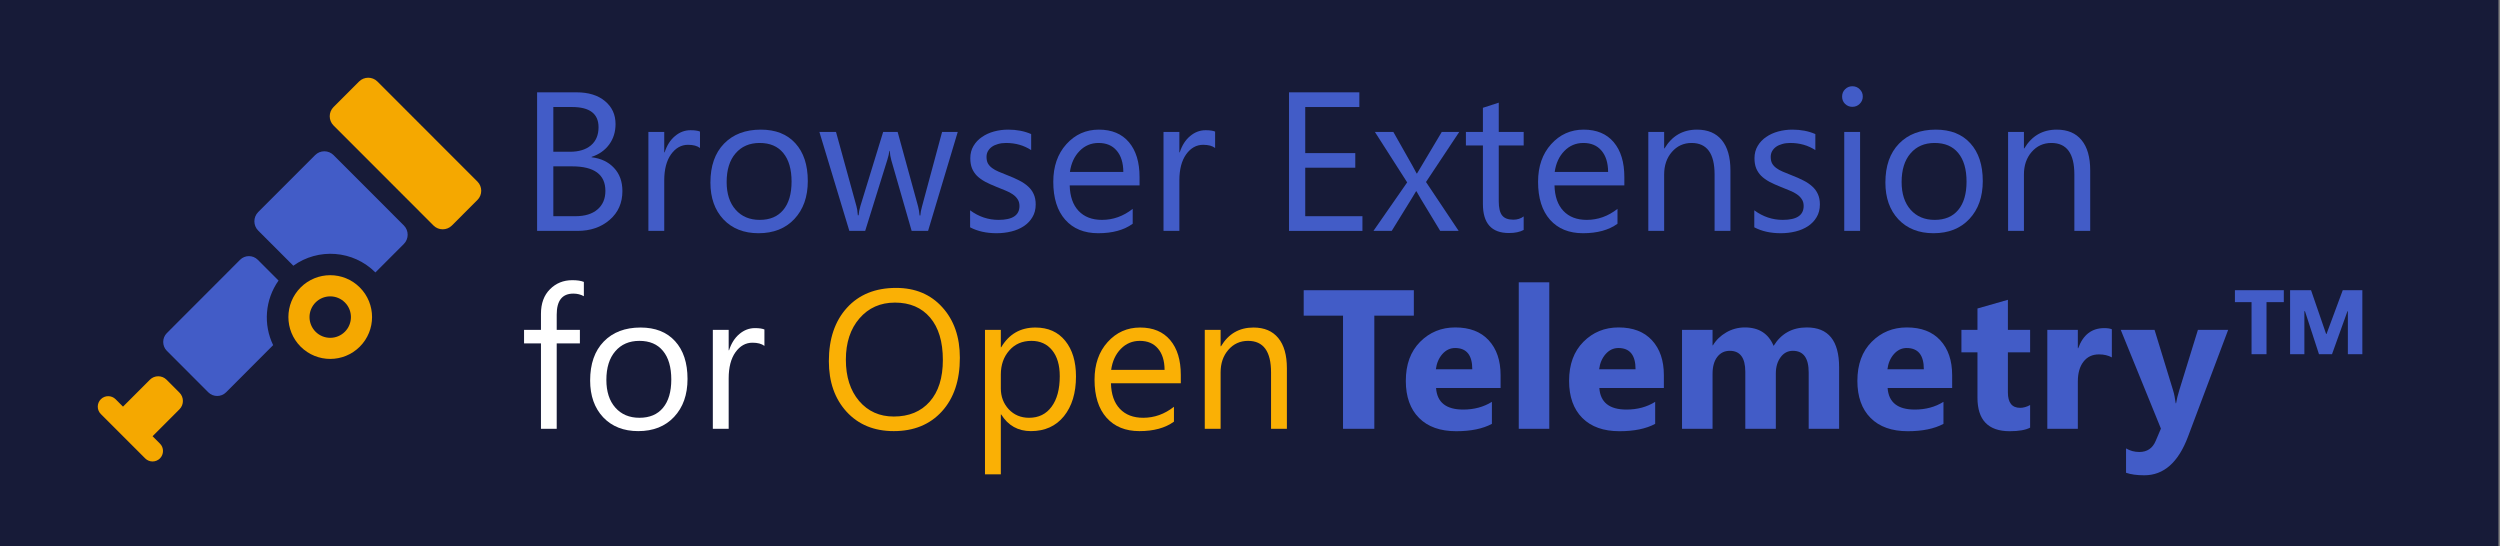 <?xml version="1.0" encoding="UTF-8" standalone="no"?>
<!DOCTYPE svg PUBLIC "-//W3C//DTD SVG 1.1//EN" "http://www.w3.org/Graphics/SVG/1.1/DTD/svg11.dtd">
<svg width="100%" height="100%" viewBox="0 0 947 207" version="1.1" xmlns="http://www.w3.org/2000/svg" xmlns:xlink="http://www.w3.org/1999/xlink" xml:space="preserve" xmlns:serif="http://www.serif.com/" style="fill-rule:evenodd;clip-rule:evenodd;stroke-linejoin:round;stroke-miterlimit:2;">
    <rect x="0" y="0" width="947" height="207" fill="#808080" stroke="none"/>
    <g id="Artboard1" transform="matrix(1.857,0,0,0.41,7.434,0.912)">
        <g>
            <rect x="-4.003" y="-2.225" width="509.65" height="504.857" style="fill:none;"/>
            <g>
                <clipPath id="_clip1">
                    <rect x="-4.003" y="-2.225" width="509.65" height="504.857"/>
                </clipPath>
                <g clip-path="url(#_clip1)">
                    <g>
                        <g transform="matrix(1.125,0,0,2.44,-31.319,-353.966)">
                            <g>
                                <g id="Layer1">
                                    <g>
                                        <rect x="-4.003" y="-2.225" width="509.65" height="504.857" style="fill:rgb(23,27,56);"/>
                                    </g>
                                </g>
                            </g>
                        </g>
                        <g transform="matrix(0.635,0,0,2.878,14.367,62.477)">
                            <path d="M67.648,69.797C62.402,75.047 62.402,83.555 67.648,88.805C72.898,94.051 81.406,94.051 86.652,88.805C91.902,83.555 91.902,75.047 86.652,69.797C81.406,64.551 72.898,64.551 67.648,69.797ZM81.855,84.016C80.608,85.265 78.914,85.967 77.15,85.967C75.386,85.967 73.692,85.265 72.445,84.016C71.198,82.769 70.496,81.076 70.496,79.313C70.496,77.549 71.198,75.856 72.445,74.609C73.692,73.36 75.386,72.658 77.15,72.658C78.914,72.658 80.608,73.36 81.855,74.609C84.453,77.195 84.453,81.418 81.855,84.016ZM86.43,3.672L78.195,11.906C76.592,13.521 76.592,16.166 78.195,17.781L110.344,49.93C111.959,51.533 114.604,51.533 116.219,49.93L124.453,41.695C126.063,40.085 126.063,37.434 124.453,35.825L92.29,3.671C90.679,2.072 88.041,2.072 86.43,3.671L86.43,3.672ZM28.738,108.895C30.19,107.437 30.19,105.043 28.738,103.585L24.555,99.398C23.095,97.947 20.702,97.947 19.242,99.398L10.598,108.047L10.582,108.059L8.211,105.684C6.898,104.371 4.761,104.371 3.461,105.684C2.148,106.996 2.148,109.133 3.461,110.434L17.707,124.676C18.336,125.306 19.19,125.66 20.08,125.66C20.97,125.66 21.824,125.306 22.453,124.676C23.753,123.363 23.766,121.226 22.453,119.93L20.078,117.555L20.094,117.543L28.738,108.895Z" style="fill:rgb(245,168,0);fill-rule:nonzero;"/>
                        </g>
                        <g transform="matrix(0.635,0,0,2.878,14.367,62.477)">
                            <g>
                                <path d="M72.297,27.313L54.004,45.605C52.379,47.23 52.379,49.906 54.004,51.531L65.3,62.824C73.284,57.078 84.48,57.789 91.663,64.977L100.811,55.828C102.433,54.203 102.433,51.531 100.811,49.906L78.22,27.313C77.435,26.527 76.369,26.085 75.259,26.085C74.149,26.085 73.083,26.527 72.298,27.313L72.297,27.313ZM60.55,67.585L53.878,60.913C52.315,59.351 49.753,59.351 48.194,60.913L24.664,84.453C23.112,86.016 23.112,88.577 24.664,90.14L37.995,103.472C39.559,105.025 42.119,105.025 43.683,103.472L58.815,88.315C55.616,81.706 56.19,73.722 60.55,67.585Z" style="fill:rgb(66,92,199);fill-rule:nonzero;"/>
                            </g>
                        </g>
                        <g transform="matrix(1.009,0,0,4.571,38.185,-972.745)">
                            <g>
                                <g>
                                    <g transform="matrix(1,0,0,1,63.099,258.991)">
                                        <path d="M3.672,0L3.672,-28.008L11.641,-28.008C14.063,-28.008 15.983,-27.415 17.402,-26.23C18.822,-25.046 19.531,-23.503 19.531,-21.602C19.531,-20.013 19.102,-18.633 18.242,-17.461C17.383,-16.289 16.198,-15.456 14.688,-14.961L14.688,-14.883C16.576,-14.661 18.086,-13.945 19.219,-12.734C20.352,-11.536 20.918,-9.974 20.918,-8.047C20.918,-5.651 20.059,-3.711 18.34,-2.227C16.621,-0.742 14.453,0 11.836,0L3.672,0ZM6.953,-25.039L6.953,-15.996L10.313,-15.996C12.109,-15.996 13.522,-16.426 14.551,-17.285C15.579,-18.158 16.094,-19.382 16.094,-20.957C16.094,-23.678 14.303,-25.039 10.723,-25.039L6.953,-25.039ZM6.953,-13.047L6.953,-2.969L11.406,-2.969C13.333,-2.969 14.824,-3.424 15.879,-4.336C16.947,-5.247 17.48,-6.497 17.48,-8.086C17.48,-11.393 15.228,-13.047 10.723,-13.047L6.953,-13.047Z" style="fill:rgb(66,92,199);"/>
                                    </g>
                                    <g transform="matrix(1,0,0,1,63.099,258.991)">
                                        <path d="M36.602,-16.758C36.042,-17.188 35.234,-17.402 34.18,-17.402C32.813,-17.402 31.667,-16.758 30.742,-15.469C29.831,-14.18 29.375,-12.422 29.375,-10.195L29.375,0L26.172,0L26.172,-20L29.375,-20L29.375,-15.879L29.453,-15.879C29.909,-17.285 30.605,-18.379 31.543,-19.16C32.48,-19.954 33.529,-20.352 34.688,-20.352C35.521,-20.352 36.159,-20.26 36.602,-20.078L36.602,-16.758Z" style="fill:rgb(66,92,199);"/>
                                    </g>
                                    <g transform="matrix(1,0,0,1,63.099,258.991)">
                                        <path d="M48.438,0.469C45.482,0.469 43.118,-0.462 41.348,-2.324C39.59,-4.199 38.711,-6.68 38.711,-9.766C38.711,-13.125 39.629,-15.749 41.465,-17.637C43.301,-19.525 45.781,-20.469 48.906,-20.469C51.888,-20.469 54.212,-19.551 55.879,-17.715C57.559,-15.879 58.398,-13.333 58.398,-10.078C58.398,-6.888 57.493,-4.329 55.684,-2.402C53.887,-0.488 51.471,0.469 48.438,0.469ZM48.672,-17.773C46.615,-17.773 44.987,-17.07 43.789,-15.664C42.591,-14.271 41.992,-12.344 41.992,-9.883C41.992,-7.513 42.598,-5.645 43.809,-4.277C45.02,-2.91 46.641,-2.227 48.672,-2.227C50.742,-2.227 52.331,-2.897 53.438,-4.238C54.557,-5.579 55.117,-7.487 55.117,-9.961C55.117,-12.461 54.557,-14.388 53.438,-15.742C52.331,-17.096 50.742,-17.773 48.672,-17.773Z" style="fill:rgb(66,92,199);"/>
                                    </g>
                                    <g transform="matrix(1,0,0,1,123.372,258.991)">
                                        <path d="M28.438,-20L22.441,0L19.121,0L15,-14.316C14.844,-14.863 14.74,-15.482 14.688,-16.172L14.609,-16.172C14.57,-15.703 14.434,-15.098 14.199,-14.355L9.727,0L6.523,0L0.469,-20L3.828,-20L7.969,-4.961C8.099,-4.505 8.19,-3.906 8.242,-3.164L8.398,-3.164C8.438,-3.737 8.555,-4.349 8.75,-5L13.359,-20L16.289,-20L20.43,-4.922C20.56,-4.44 20.658,-3.841 20.723,-3.125L20.879,-3.125C20.905,-3.633 21.016,-4.232 21.211,-4.922L25.273,-20L28.438,-20Z" style="fill:rgb(66,92,199);"/>
                                    </g>
                                    <g transform="matrix(1,0,0,1,123.372,258.991)">
                                        <path d="M30.938,-0.723L30.938,-4.16C32.682,-2.871 34.603,-2.227 36.699,-2.227C39.512,-2.227 40.918,-3.164 40.918,-5.039C40.918,-5.573 40.794,-6.022 40.547,-6.387C40.313,-6.764 39.987,-7.096 39.57,-7.383C39.167,-7.669 38.685,-7.923 38.125,-8.145C37.578,-8.379 36.986,-8.62 36.348,-8.867C35.462,-9.219 34.681,-9.57 34.004,-9.922C33.34,-10.286 32.78,-10.69 32.324,-11.133C31.882,-11.589 31.543,-12.103 31.309,-12.676C31.087,-13.249 30.977,-13.919 30.977,-14.688C30.977,-15.625 31.191,-16.452 31.621,-17.168C32.051,-17.897 32.624,-18.503 33.34,-18.984C34.056,-19.479 34.87,-19.85 35.781,-20.098C36.706,-20.345 37.656,-20.469 38.633,-20.469C40.365,-20.469 41.914,-20.169 43.281,-19.57L43.281,-16.328C41.81,-17.292 40.117,-17.773 38.203,-17.773C37.604,-17.773 37.064,-17.702 36.582,-17.559C36.1,-17.428 35.684,-17.24 35.332,-16.992C34.993,-16.745 34.727,-16.445 34.531,-16.094C34.349,-15.755 34.258,-15.378 34.258,-14.961C34.258,-14.44 34.349,-14.004 34.531,-13.652C34.727,-13.301 35.007,-12.988 35.371,-12.715C35.736,-12.441 36.178,-12.194 36.699,-11.973C37.22,-11.751 37.813,-11.51 38.477,-11.25C39.362,-10.911 40.156,-10.56 40.859,-10.195C41.563,-9.844 42.161,-9.44 42.656,-8.984C43.151,-8.542 43.529,-8.027 43.789,-7.441C44.063,-6.855 44.199,-6.159 44.199,-5.352C44.199,-4.362 43.978,-3.503 43.535,-2.773C43.105,-2.044 42.526,-1.439 41.797,-0.957C41.068,-0.475 40.228,-0.117 39.277,0.117C38.327,0.352 37.331,0.469 36.289,0.469C34.232,0.469 32.448,0.072 30.938,-0.723Z" style="fill:rgb(66,92,199);"/>
                                    </g>
                                    <g transform="matrix(1,0,0,1,123.372,258.991)">
                                        <path d="M65.195,-9.199L51.074,-9.199C51.126,-6.973 51.725,-5.254 52.871,-4.043C54.017,-2.832 55.592,-2.227 57.598,-2.227C59.85,-2.227 61.921,-2.969 63.809,-4.453L63.809,-1.445C62.051,-0.169 59.727,0.469 56.836,0.469C54.01,0.469 51.79,-0.436 50.176,-2.246C48.561,-4.069 47.754,-6.628 47.754,-9.922C47.754,-13.034 48.633,-15.566 50.391,-17.52C52.161,-19.486 54.355,-20.469 56.973,-20.469C59.59,-20.469 61.615,-19.622 63.047,-17.93C64.479,-16.237 65.195,-13.887 65.195,-10.879L65.195,-9.199ZM61.914,-11.914C61.901,-13.763 61.452,-15.202 60.566,-16.23C59.694,-17.259 58.477,-17.773 56.914,-17.773C55.404,-17.773 54.121,-17.233 53.066,-16.152C52.012,-15.072 51.361,-13.659 51.113,-11.914L61.914,-11.914Z" style="fill:rgb(66,92,199);"/>
                                    </g>
                                    <g transform="matrix(1,0,0,1,123.372,258.991)">
                                        <path d="M80.469,-16.758C79.909,-17.188 79.102,-17.402 78.047,-17.402C76.68,-17.402 75.534,-16.758 74.609,-15.469C73.698,-14.18 73.242,-12.422 73.242,-10.195L73.242,0L70.039,0L70.039,-20L73.242,-20L73.242,-15.879L73.32,-15.879C73.776,-17.285 74.473,-18.379 75.41,-19.16C76.348,-19.954 77.396,-20.352 78.555,-20.352C79.388,-20.352 80.026,-20.26 80.469,-20.078L80.469,-16.758Z" style="fill:rgb(66,92,199);"/>
                                    </g>
                                </g>
                            </g>
                            <g>
                                <g>
                                    <g transform="matrix(1,0,0,1,215.11,258.991)">
                                        <path d="M18.516,0L3.672,0L3.672,-28.008L17.891,-28.008L17.891,-25.039L6.953,-25.039L6.953,-15.723L17.07,-15.723L17.07,-12.773L6.953,-12.773L6.953,-2.969L18.516,-2.969L18.516,0Z" style="fill:rgb(66,92,199);"/>
                                    </g>
                                    <g transform="matrix(1,0,0,1,215.11,258.991)">
                                        <path d="M38.086,-20L31.367,-9.883L37.969,0L34.238,0L30.313,-6.484C30.065,-6.888 29.772,-7.396 29.434,-8.008L29.355,-8.008C29.29,-7.891 28.984,-7.383 28.438,-6.484L24.434,0L20.742,0L27.559,-9.805L21.035,-20L24.766,-20L28.633,-13.164C28.919,-12.656 29.199,-12.135 29.473,-11.602L29.551,-11.602L34.551,-20L38.086,-20Z" style="fill:rgb(66,92,199);"/>
                                    </g>
                                    <g transform="matrix(1,0,0,1,215.11,258.991)">
                                        <path d="M51.113,-0.195C50.358,0.221 49.362,0.43 48.125,0.43C44.622,0.43 42.871,-1.523 42.871,-5.43L42.871,-17.266L39.434,-17.266L39.434,-20L42.871,-20L42.871,-24.883L46.074,-25.918L46.074,-20L51.113,-20L51.113,-17.266L46.074,-17.266L46.074,-5.996C46.074,-4.655 46.302,-3.698 46.758,-3.125C47.214,-2.552 47.969,-2.266 49.023,-2.266C49.831,-2.266 50.527,-2.487 51.113,-2.93L51.113,-0.195Z" style="fill:rgb(66,92,199);"/>
                                    </g>
                                    <g transform="matrix(1,0,0,1,215.11,258.991)">
                                        <path d="M71.465,-9.199L57.344,-9.199C57.396,-6.973 57.995,-5.254 59.141,-4.043C60.286,-2.832 61.862,-2.227 63.867,-2.227C66.12,-2.227 68.19,-2.969 70.078,-4.453L70.078,-1.445C68.32,-0.169 65.996,0.469 63.105,0.469C60.28,0.469 58.06,-0.436 56.445,-2.246C54.831,-4.069 54.023,-6.628 54.023,-9.922C54.023,-13.034 54.902,-15.566 56.66,-17.52C58.431,-19.486 60.625,-20.469 63.242,-20.469C65.859,-20.469 67.884,-19.622 69.316,-17.93C70.749,-16.237 71.465,-13.887 71.465,-10.879L71.465,-9.199ZM68.184,-11.914C68.171,-13.763 67.721,-15.202 66.836,-16.23C65.964,-17.259 64.746,-17.773 63.184,-17.773C61.673,-17.773 60.391,-17.233 59.336,-16.152C58.281,-15.072 57.63,-13.659 57.383,-11.914L68.184,-11.914Z" style="fill:rgb(66,92,199);"/>
                                    </g>
                                    <g transform="matrix(1,0,0,1,288.177,258.991)">
                                        <path d="M19.844,0L16.641,0L16.641,-11.406C16.641,-15.651 15.091,-17.773 11.992,-17.773C10.391,-17.773 9.063,-17.168 8.008,-15.957C6.966,-14.759 6.445,-13.242 6.445,-11.406L6.445,0L3.242,0L3.242,-20L6.445,-20L6.445,-16.68L6.523,-16.68C8.034,-19.206 10.221,-20.469 13.086,-20.469C15.273,-20.469 16.947,-19.759 18.105,-18.34C19.264,-16.934 19.844,-14.896 19.844,-12.227L19.844,0Z" style="fill:rgb(66,92,199);"/>
                                    </g>
                                    <g transform="matrix(1,0,0,1,288.177,258.991)">
                                        <path d="M24.668,-0.723L24.668,-4.16C26.413,-2.871 28.333,-2.227 30.43,-2.227C33.242,-2.227 34.648,-3.164 34.648,-5.039C34.648,-5.573 34.525,-6.022 34.277,-6.387C34.043,-6.764 33.717,-7.096 33.301,-7.383C32.897,-7.669 32.415,-7.923 31.855,-8.145C31.309,-8.379 30.716,-8.62 30.078,-8.867C29.193,-9.219 28.411,-9.57 27.734,-9.922C27.07,-10.286 26.51,-10.69 26.055,-11.133C25.612,-11.589 25.273,-12.103 25.039,-12.676C24.818,-13.249 24.707,-13.919 24.707,-14.688C24.707,-15.625 24.922,-16.452 25.352,-17.168C25.781,-17.897 26.354,-18.503 27.07,-18.984C27.786,-19.479 28.6,-19.85 29.512,-20.098C30.436,-20.345 31.387,-20.469 32.363,-20.469C34.095,-20.469 35.645,-20.169 37.012,-19.57L37.012,-16.328C35.54,-17.292 33.848,-17.773 31.934,-17.773C31.335,-17.773 30.794,-17.702 30.313,-17.559C29.831,-17.428 29.414,-17.24 29.063,-16.992C28.724,-16.745 28.457,-16.445 28.262,-16.094C28.079,-15.755 27.988,-15.378 27.988,-14.961C27.988,-14.44 28.079,-14.004 28.262,-13.652C28.457,-13.301 28.737,-12.988 29.102,-12.715C29.466,-12.441 29.909,-12.194 30.43,-11.973C30.951,-11.751 31.543,-11.51 32.207,-11.25C33.092,-10.911 33.887,-10.56 34.59,-10.195C35.293,-9.844 35.892,-9.44 36.387,-8.984C36.882,-8.542 37.259,-8.027 37.52,-7.441C37.793,-6.855 37.93,-6.159 37.93,-5.352C37.93,-4.362 37.708,-3.503 37.266,-2.773C36.836,-2.044 36.257,-1.439 35.527,-0.957C34.798,-0.475 33.958,-0.117 33.008,0.117C32.057,0.352 31.061,0.469 30.02,0.469C27.962,0.469 26.178,0.072 24.668,-0.723Z" style="fill:rgb(66,92,199);"/>
                                    </g>
                                    <g transform="matrix(1,0,0,1,288.177,258.991)">
                                        <path d="M44.492,-25.078C43.919,-25.078 43.431,-25.273 43.027,-25.664C42.624,-26.055 42.422,-26.549 42.422,-27.148C42.422,-27.747 42.624,-28.242 43.027,-28.633C43.431,-29.036 43.919,-29.238 44.492,-29.238C45.078,-29.238 45.573,-29.036 45.977,-28.633C46.393,-28.242 46.602,-27.747 46.602,-27.148C46.602,-26.576 46.393,-26.087 45.977,-25.684C45.573,-25.28 45.078,-25.078 44.492,-25.078ZM46.055,0L42.852,0L42.852,-20L46.055,-20L46.055,0Z" style="fill:rgb(66,92,199);"/>
                                    </g>
                                    <g transform="matrix(1,0,0,1,288.177,258.991)">
                                        <path d="M60.898,0.469C57.943,0.469 55.579,-0.462 53.809,-2.324C52.051,-4.199 51.172,-6.68 51.172,-9.766C51.172,-13.125 52.09,-15.749 53.926,-17.637C55.762,-19.525 58.242,-20.469 61.367,-20.469C64.349,-20.469 66.673,-19.551 68.34,-17.715C70.02,-15.879 70.859,-13.333 70.859,-10.078C70.859,-6.888 69.954,-4.329 68.145,-2.402C66.348,-0.488 63.932,0.469 60.898,0.469ZM61.133,-17.773C59.076,-17.773 57.448,-17.07 56.25,-15.664C55.052,-14.271 54.453,-12.344 54.453,-9.883C54.453,-7.513 55.059,-5.645 56.27,-4.277C57.48,-2.91 59.102,-2.227 61.133,-2.227C63.203,-2.227 64.792,-2.897 65.898,-4.238C67.018,-5.579 67.578,-7.487 67.578,-9.961C67.578,-12.461 67.018,-14.388 65.898,-15.742C64.792,-17.096 63.203,-17.773 61.133,-17.773Z" style="fill:rgb(66,92,199);"/>
                                    </g>
                                    <g transform="matrix(1,0,0,1,288.177,258.991)">
                                        <path d="M92.578,0L89.375,0L89.375,-11.406C89.375,-15.651 87.826,-17.773 84.727,-17.773C83.125,-17.773 81.797,-17.168 80.742,-15.957C79.701,-14.759 79.18,-13.242 79.18,-11.406L79.18,0L75.977,0L75.977,-20L79.18,-20L79.18,-16.68L79.258,-16.68C80.768,-19.206 82.956,-20.469 85.82,-20.469C88.008,-20.469 89.681,-19.759 90.84,-18.34C91.999,-16.934 92.578,-14.896 92.578,-12.227L92.578,0Z" style="fill:rgb(66,92,199);"/>
                                    </g>
                                </g>
                            </g>
                            <g transform="matrix(1,0,0,1,63.099,298.991)">
                                <path d="M13.125,-26.797C12.5,-27.148 11.79,-27.324 10.996,-27.324C8.757,-27.324 7.637,-25.911 7.637,-23.086L7.637,-20L12.324,-20L12.324,-17.266L7.637,-17.266L7.637,0L4.453,0L4.453,-17.266L1.035,-17.266L1.035,-20L4.453,-20L4.453,-23.242C4.453,-25.339 5.059,-26.992 6.27,-28.203C7.48,-29.427 8.991,-30.039 10.801,-30.039C11.777,-30.039 12.552,-29.922 13.125,-29.688L13.125,-26.797Z" style="fill:white;fill-rule:nonzero;"/>
                                <path d="M24.121,0.469C21.165,0.469 18.802,-0.462 17.031,-2.324C15.273,-4.199 14.395,-6.68 14.395,-9.766C14.395,-13.125 15.313,-15.749 17.148,-17.637C18.984,-19.525 21.465,-20.469 24.59,-20.469C27.572,-20.469 29.896,-19.551 31.563,-17.715C33.242,-15.879 34.082,-13.333 34.082,-10.078C34.082,-6.888 33.177,-4.329 31.367,-2.402C29.57,-0.488 27.155,0.469 24.121,0.469ZM24.355,-17.773C22.298,-17.773 20.671,-17.07 19.473,-15.664C18.275,-14.271 17.676,-12.344 17.676,-9.883C17.676,-7.513 18.281,-5.645 19.492,-4.277C20.703,-2.91 22.324,-2.227 24.355,-2.227C26.426,-2.227 28.014,-2.897 29.121,-4.238C30.241,-5.579 30.801,-7.487 30.801,-9.961C30.801,-12.461 30.241,-14.388 29.121,-15.742C28.014,-17.096 26.426,-17.773 24.355,-17.773Z" style="fill:white;fill-rule:nonzero;"/>
                                <path d="M49.629,-16.758C49.069,-17.188 48.262,-17.402 47.207,-17.402C45.84,-17.402 44.694,-16.758 43.77,-15.469C42.858,-14.18 42.402,-12.422 42.402,-10.195L42.402,0L39.199,0L39.199,-20L42.402,-20L42.402,-15.879L42.48,-15.879C42.936,-17.285 43.633,-18.379 44.57,-19.16C45.508,-19.954 46.556,-20.352 47.715,-20.352C48.548,-20.352 49.186,-20.26 49.629,-20.078L49.629,-16.758Z" style="fill:white;fill-rule:nonzero;"/>
                            </g>
                            <g transform="matrix(1,0,0,1,123.919,298.991)">
                                <g>
                                    <path d="M14.961,0.469C10.99,0.469 7.806,-0.84 5.41,-3.457C3.027,-6.074 1.836,-9.479 1.836,-13.672C1.836,-18.177 3.053,-21.771 5.488,-24.453C7.923,-27.135 11.237,-28.477 15.43,-28.477C19.297,-28.477 22.409,-27.174 24.766,-24.57C27.135,-21.966 28.32,-18.561 28.32,-14.355C28.32,-9.785 27.109,-6.172 24.688,-3.516C22.266,-0.859 19.023,0.469 14.961,0.469ZM15.195,-25.508C12.253,-25.508 9.863,-24.447 8.027,-22.324C6.191,-20.202 5.273,-17.415 5.273,-13.965C5.273,-10.514 6.165,-7.734 7.949,-5.625C9.746,-3.529 12.083,-2.48 14.961,-2.48C18.034,-2.48 20.456,-3.483 22.227,-5.488C23.997,-7.493 24.883,-10.299 24.883,-13.906C24.883,-17.604 24.023,-20.462 22.305,-22.48C20.586,-24.499 18.216,-25.508 15.195,-25.508Z" style="fill:rgb(250,176,5);fill-rule:nonzero;"/>
                                    <path d="M36.68,-2.891L36.602,-2.891L36.602,9.199L33.398,9.199L33.398,-20L36.602,-20L36.602,-16.484L36.68,-16.484C38.255,-19.141 40.56,-20.469 43.594,-20.469C46.172,-20.469 48.184,-19.57 49.629,-17.773C51.074,-15.99 51.797,-13.594 51.797,-10.586C51.797,-7.24 50.983,-4.557 49.355,-2.539C47.728,-0.534 45.501,0.469 42.676,0.469C40.085,0.469 38.086,-0.651 36.68,-2.891ZM36.602,-10.957L36.602,-8.164C36.602,-6.51 37.135,-5.104 38.203,-3.945C39.284,-2.799 40.651,-2.227 42.305,-2.227C44.245,-2.227 45.762,-2.969 46.855,-4.453C47.962,-5.938 48.516,-8.001 48.516,-10.645C48.516,-12.871 48.001,-14.616 46.973,-15.879C45.944,-17.142 44.551,-17.773 42.793,-17.773C40.931,-17.773 39.434,-17.122 38.301,-15.82C37.168,-14.531 36.602,-12.91 36.602,-10.957Z" style="fill:rgb(250,176,5);fill-rule:nonzero;"/>
                                    <path d="M72.988,-9.199L58.867,-9.199C58.919,-6.973 59.518,-5.254 60.664,-4.043C61.81,-2.832 63.385,-2.227 65.391,-2.227C67.643,-2.227 69.714,-2.969 71.602,-4.453L71.602,-1.445C69.844,-0.169 67.52,0.469 64.629,0.469C61.803,0.469 59.583,-0.436 57.969,-2.246C56.354,-4.069 55.547,-6.628 55.547,-9.922C55.547,-13.034 56.426,-15.566 58.184,-17.52C59.954,-19.486 62.148,-20.469 64.766,-20.469C67.383,-20.469 69.408,-19.622 70.84,-17.93C72.272,-16.237 72.988,-13.887 72.988,-10.879L72.988,-9.199ZM69.707,-11.914C69.694,-13.763 69.245,-15.202 68.359,-16.23C67.487,-17.259 66.27,-17.773 64.707,-17.773C63.197,-17.773 61.914,-17.233 60.859,-16.152C59.805,-15.072 59.154,-13.659 58.906,-11.914L69.707,-11.914Z" style="fill:rgb(250,176,5);fill-rule:nonzero;"/>
                                    <path d="M94.434,0L91.23,0L91.23,-11.406C91.23,-15.651 89.681,-17.773 86.582,-17.773C84.98,-17.773 83.652,-17.168 82.598,-15.957C81.556,-14.759 81.035,-13.242 81.035,-11.406L81.035,0L77.832,0L77.832,-20L81.035,-20L81.035,-16.68L81.113,-16.68C82.624,-19.206 84.811,-20.469 87.676,-20.469C89.863,-20.469 91.536,-19.759 92.695,-18.34C93.854,-16.934 94.434,-14.896 94.434,-12.227L94.434,0Z" style="fill:rgb(250,176,5);fill-rule:nonzero;"/>
                                </g>
                            </g>
                            <g>
                                <g transform="matrix(1,0,0,1,221.146,298.991)">
                                    <path d="M22.871,-22.871L14.883,-22.871L14.883,0L8.555,0L8.555,-22.871L0.605,-22.871L0.605,-28.008L22.871,-28.008L22.871,-22.871Z" style="fill:rgb(66,92,199);"/>
                                </g>
                                <g transform="matrix(1,0,0,1,240.989,298.991)">
                                    <path d="M20.566,-8.242L7.52,-8.242C7.728,-5.339 9.557,-3.887 13.008,-3.887C15.208,-3.887 17.142,-4.408 18.809,-5.449L18.809,-0.996C16.96,-0.007 14.557,0.488 11.602,0.488C8.372,0.488 5.866,-0.404 4.082,-2.188C2.298,-3.984 1.406,-6.484 1.406,-9.688C1.406,-13.008 2.37,-15.638 4.297,-17.578C6.224,-19.518 8.594,-20.488 11.406,-20.488C14.323,-20.488 16.576,-19.622 18.164,-17.891C19.766,-16.159 20.566,-13.809 20.566,-10.84L20.566,-8.242ZM14.844,-12.031C14.844,-14.896 13.685,-16.328 11.367,-16.328C10.378,-16.328 9.518,-15.918 8.789,-15.098C8.073,-14.277 7.637,-13.255 7.48,-12.031L14.844,-12.031Z" style="fill:rgb(66,92,199);"/>
                                </g>
                                <g transform="matrix(1,0,0,1,240.989,298.991)">
                                    <rect x="24.239" y="-29.609" width="6.172" height="29.609" style="fill:rgb(66,92,199);"/>
                                </g>
                                <g transform="matrix(1,0,0,1,240.989,298.991)">
                                    <path d="M53.575,-8.242L40.528,-8.242C40.736,-5.339 42.565,-3.887 46.016,-3.887C48.217,-3.887 50.15,-4.408 51.817,-5.449L51.817,-0.996C49.968,-0.007 47.565,0.488 44.61,0.488C41.381,0.488 38.874,-0.404 37.09,-2.188C35.306,-3.984 34.414,-6.484 34.414,-9.688C34.414,-13.008 35.378,-15.638 37.305,-17.578C39.232,-19.518 41.602,-20.488 44.414,-20.488C47.331,-20.488 49.584,-19.622 51.172,-17.891C52.774,-16.159 53.575,-13.809 53.575,-10.84L53.575,-8.242ZM47.852,-12.031C47.852,-14.896 46.693,-16.328 44.375,-16.328C43.386,-16.328 42.526,-15.918 41.797,-15.098C41.081,-14.277 40.645,-13.255 40.489,-12.031L47.852,-12.031Z" style="fill:rgb(66,92,199);"/>
                                </g>
                                <g transform="matrix(1,0,0,1,240.989,298.991)">
                                    <path d="M89.004,0L82.852,0L82.852,-11.406C82.852,-14.31 81.784,-15.762 79.649,-15.762C78.633,-15.762 77.806,-15.326 77.168,-14.453C76.53,-13.581 76.211,-12.493 76.211,-11.191L76.211,0L70.039,0L70.039,-11.523C70.039,-14.349 68.991,-15.762 66.895,-15.762C65.84,-15.762 64.994,-15.345 64.356,-14.512C63.731,-13.678 63.418,-12.546 63.418,-11.113L63.418,0L57.246,0L57.246,-20L63.418,-20L63.418,-16.875L63.496,-16.875C64.134,-17.943 65.026,-18.809 66.172,-19.473C67.331,-20.15 68.594,-20.488 69.961,-20.488C72.787,-20.488 74.72,-19.245 75.762,-16.758C77.286,-19.245 79.525,-20.488 82.481,-20.488C86.83,-20.488 89.004,-17.806 89.004,-12.441L89.004,0Z" style="fill:rgb(66,92,199);"/>
                                </g>
                                <g transform="matrix(1,0,0,1,240.989,298.991)">
                                    <path d="M111.856,-8.242L98.809,-8.242C99.017,-5.339 100.847,-3.887 104.297,-3.887C106.498,-3.887 108.431,-4.408 110.098,-5.449L110.098,-0.996C108.249,-0.007 105.847,0.488 102.891,0.488C99.662,0.488 97.155,-0.404 95.371,-2.188C93.588,-3.984 92.696,-6.484 92.696,-9.688C92.696,-13.008 93.659,-15.638 95.586,-17.578C97.513,-19.518 99.883,-20.488 102.696,-20.488C105.612,-20.488 107.865,-19.622 109.453,-17.891C111.055,-16.159 111.856,-13.809 111.856,-10.84L111.856,-8.242ZM106.133,-12.031C106.133,-14.896 104.974,-16.328 102.657,-16.328C101.667,-16.328 100.808,-15.918 100.078,-15.098C99.362,-14.277 98.926,-13.255 98.77,-12.031L106.133,-12.031Z" style="fill:rgb(66,92,199);"/>
                                </g>
                                <g transform="matrix(1,0,0,1,240.989,298.991)">
                                    <path d="M127.618,-0.234C126.706,0.247 125.332,0.488 123.496,0.488C119.148,0.488 116.973,-1.771 116.973,-6.289L116.973,-15.449L113.731,-15.449L113.731,-20L116.973,-20L116.973,-24.316L123.125,-26.074L123.125,-20L127.618,-20L127.618,-15.449L123.125,-15.449L123.125,-7.363C123.125,-5.28 123.952,-4.238 125.606,-4.238C126.257,-4.238 126.927,-4.427 127.618,-4.805L127.618,-0.234Z" style="fill:rgb(66,92,199);"/>
                                </g>
                                <g transform="matrix(1,0,0,1,240.989,298.991)">
                                    <path d="M144.141,-14.434C143.399,-14.837 142.533,-15.039 141.543,-15.039C140.202,-15.039 139.154,-14.544 138.399,-13.555C137.644,-12.578 137.266,-11.243 137.266,-9.551L137.266,0L131.094,0L131.094,-20L137.266,-20L137.266,-16.289L137.344,-16.289C138.321,-18.997 140.079,-20.352 142.618,-20.352C143.269,-20.352 143.776,-20.273 144.141,-20.117L144.141,-14.434Z" style="fill:rgb(66,92,199);"/>
                                </g>
                                <g transform="matrix(1,0,0,1,387.005,298.991)">
                                    <path d="M21.641,-20L13.516,1.602C11.563,6.797 8.62,9.395 4.688,9.395C3.19,9.395 1.96,9.225 0.996,8.887L0.996,3.965C1.816,4.447 2.708,4.688 3.672,4.688C5.26,4.688 6.367,3.939 6.992,2.441L8.047,-0.039L-0.078,-20L6.758,-20L10.488,-7.832C10.723,-7.077 10.905,-6.185 11.035,-5.156L11.113,-5.156C11.23,-5.911 11.445,-6.79 11.758,-7.793L15.527,-20L21.641,-20Z" style="fill:rgb(66,92,199);"/>
                                </g>
                                <g transform="matrix(1,0,0,1,387.005,298.991)">
                                    <path d="M48.769,-15.078L45.839,-15.078L45.839,-23.77L45.761,-23.77L42.636,-15.078L40,-15.078L37.168,-23.77L37.05,-23.77L37.05,-15.078L34.16,-15.078L34.16,-28.008L38.398,-28.008L41.445,-19.16L41.523,-19.16L44.804,-28.008L48.769,-28.008L48.769,-15.078ZM32.89,-25.605L29.394,-25.605L29.394,-15.078L26.367,-15.078L26.367,-25.605L23.007,-25.605L23.007,-28.008L32.89,-28.008L32.89,-25.605Z" style="fill:rgb(66,92,199);"/>
                                </g>
                            </g>
                        </g>
                    </g>
                </g>
            </g>
        </g>
    </g>
</svg>
